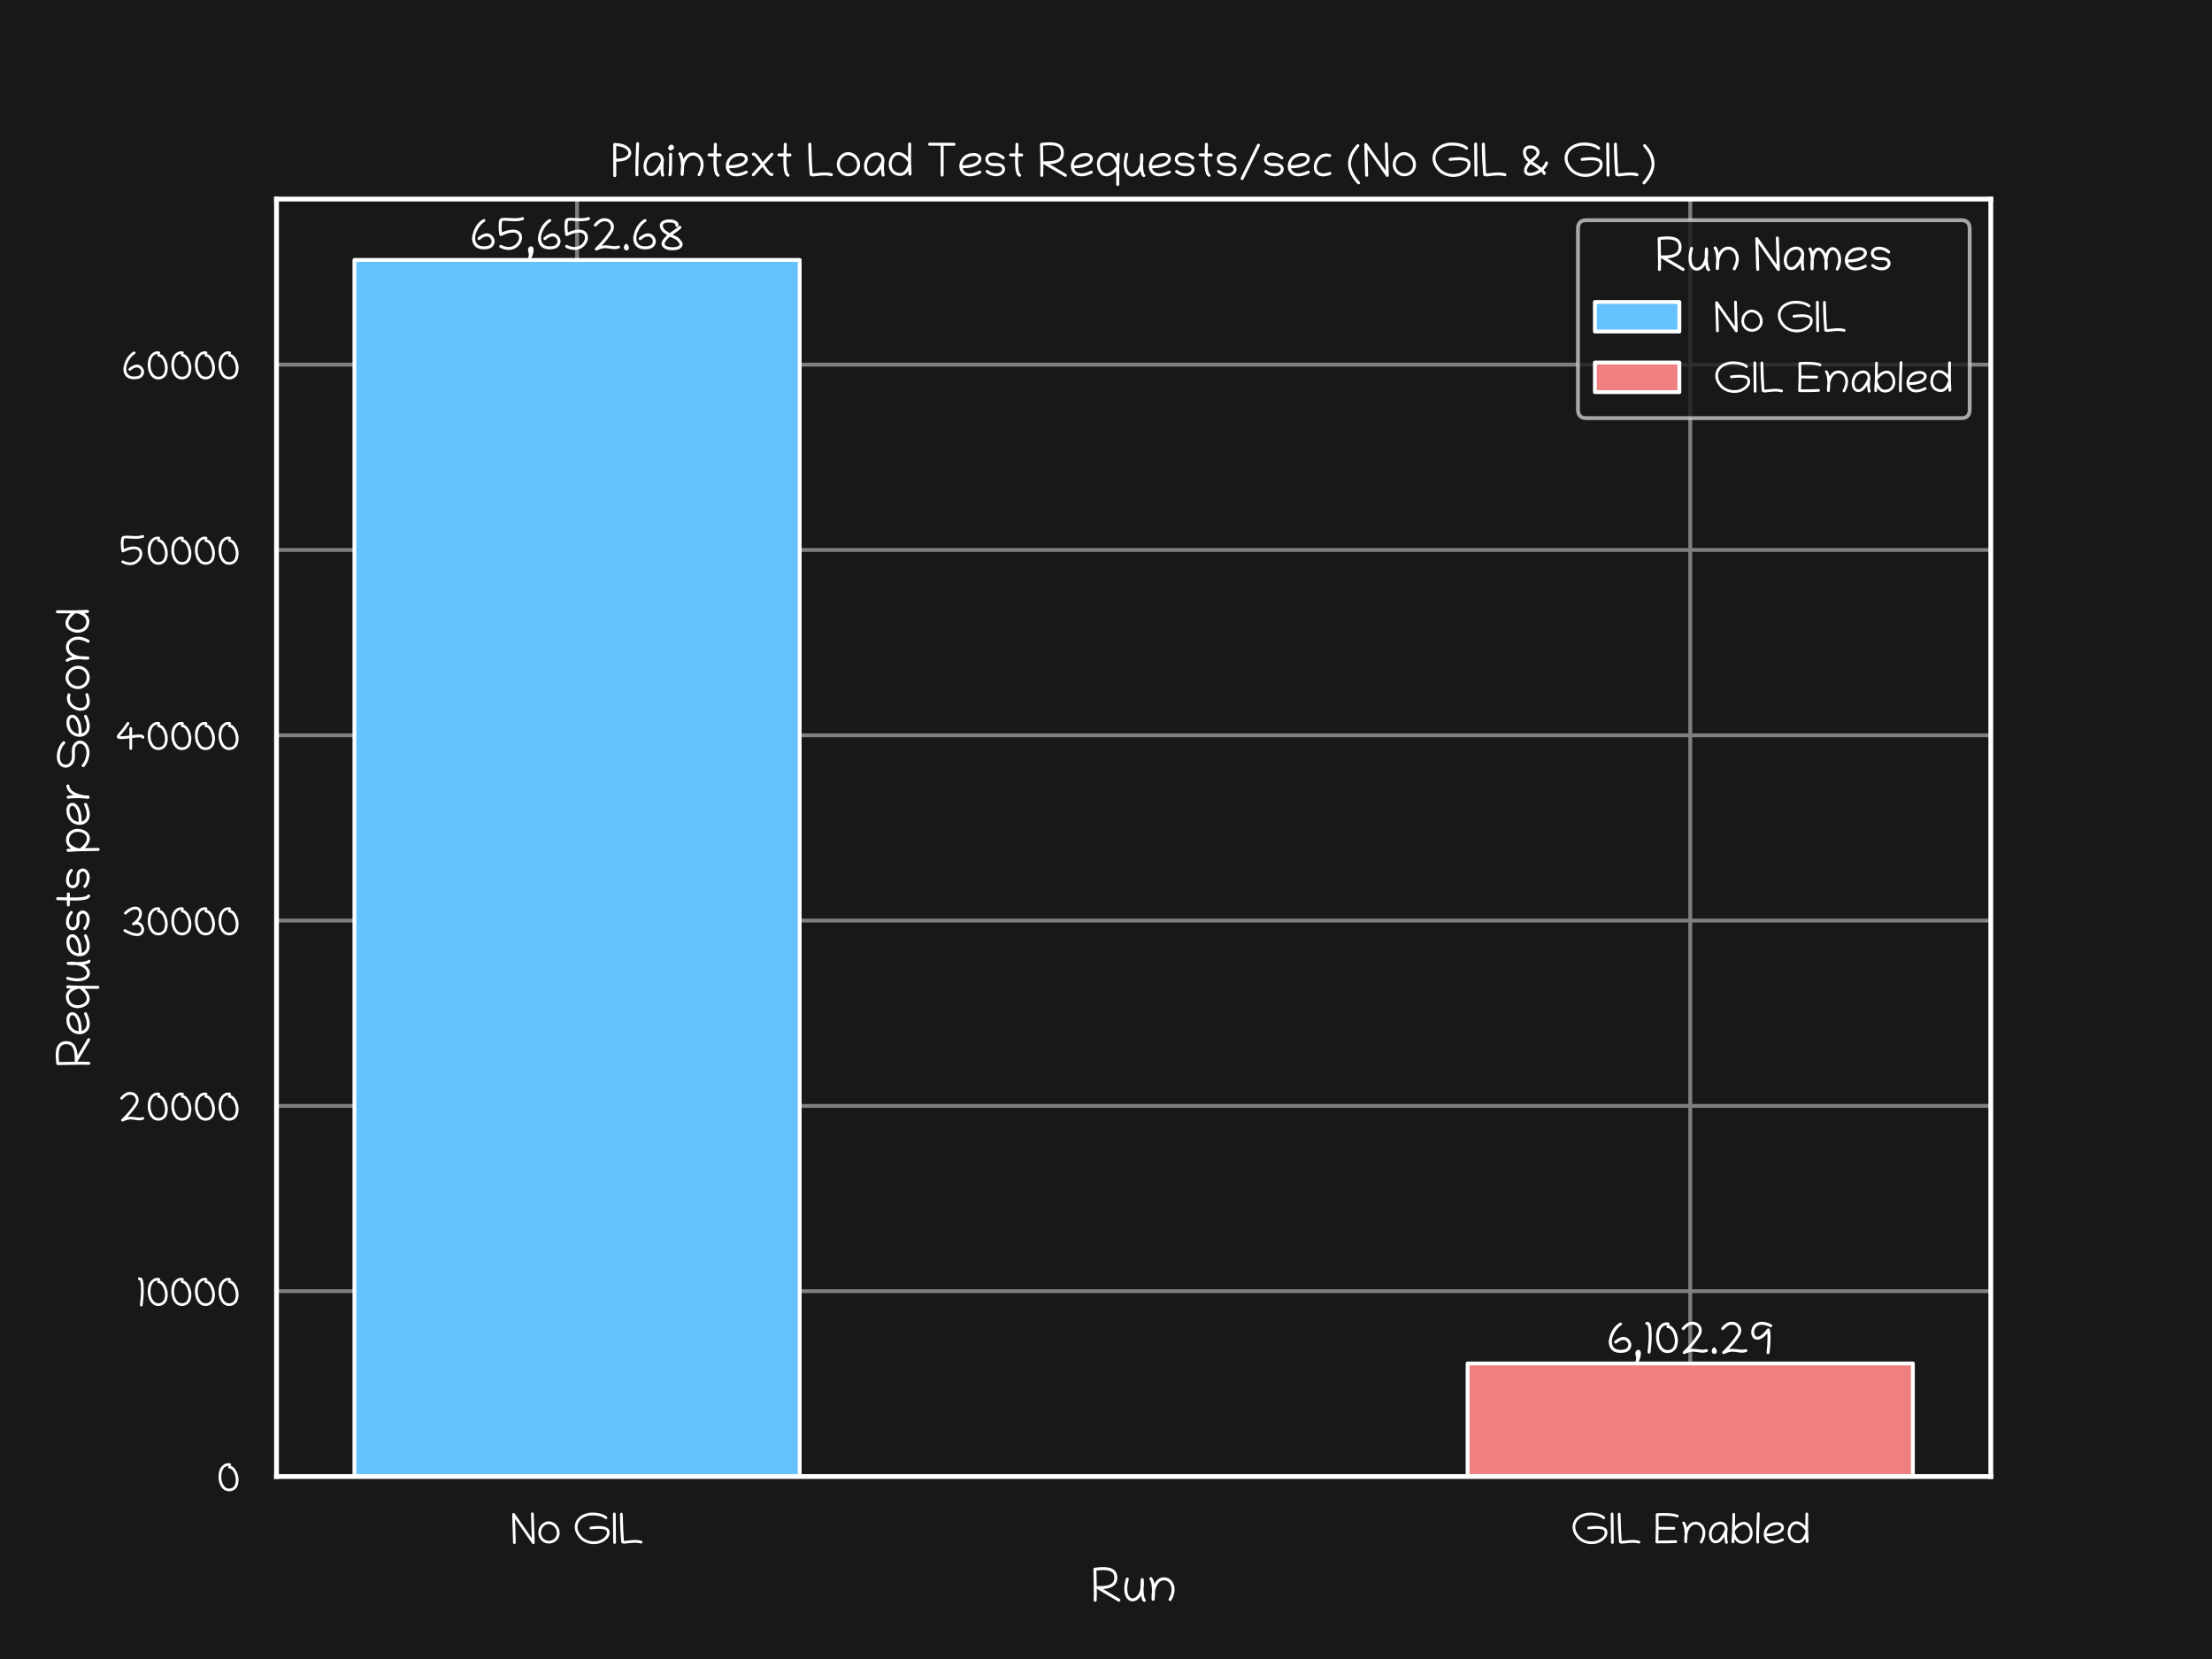 <?xml version="1.0" encoding="utf-8" standalone="no"?>
<!DOCTYPE svg PUBLIC "-//W3C//DTD SVG 1.1//EN"
  "http://www.w3.org/Graphics/SVG/1.1/DTD/svg11.dtd">
<svg xmlns:xlink="http://www.w3.org/1999/xlink" width="576pt" height="432pt" viewBox="0 0 576 432" xmlns="http://www.w3.org/2000/svg" version="1.1">
 <defs>
  <style type="text/css">*{stroke-linejoin: round; stroke-linecap: butt}</style>
 </defs>
 <g id="figure_1">
  <g id="patch_1">
   <path d="M 0 432 
L 576 432 
L 576 0 
L 0 0 
z
" style="fill: #181818"/>
  </g>
  <g id="axes_1">
   <g id="patch_2">
    <path d="M 72 384.48 
L 518.4 384.48 
L 518.4 51.84 
L 72 51.84 
z
" style="fill: #181818"/>
   </g>
   <g id="matplotlib.axis_1">
    <g id="xtick_1">
     <g id="line2d_1">
      <path d="M 150.265 384.48 
L 150.265 51.84 
" clip-path="url(#p4f4459b494)" style="fill: none; stroke: #808080; stroke-linecap: round"/>
     </g>
     <g id="text_1">
      <!-- No GIL -->
      <g style="fill: #ffffff" transform="translate(132.828 401.871) scale(0.11 -0.11)">
       <defs>
        <path id="Chilanka-Regular-4e" d="M 628 -103 
C 738 -103 841 -6 838 106 
L 738 3609 
L 3269 -34 
C 3309 -91 3372 -119 3431 -119 
C 3538 -119 3641 -41 3638 88 
L 3503 4375 
C 3500 4503 3400 4566 3300 4566 
C 3197 4566 3091 4497 3097 4363 
L 3209 759 
L 681 4400 
C 641 4456 581 4484 519 4484 
C 413 4484 309 4403 313 4278 
L 431 94 
C 431 -13 528 -103 628 -103 
z
" transform="scale(0.016)"/>
        <path id="Chilanka-Regular-6f" d="M 1916 3241 
C 1891 3250 1866 3253 1841 3250 
C 1472 3234 1144 3094 853 2828 
C 563 2563 391 2225 331 1809 
C 319 1722 313 1638 313 1556 
C 313 1238 403 944 578 672 
C 841 272 1266 -31 1881 -31 
C 2213 -31 2528 69 2775 228 
C 3159 475 3469 947 3469 1519 
C 3469 1903 3369 2216 3191 2472 
C 2859 2953 2434 3209 1916 3241 
z
M 3059 1541 
C 3059 1313 3000 1081 2878 891 
C 2697 603 2319 372 1891 372 
C 1744 372 1594 397 1441 459 
C 1075 606 716 1016 716 1550 
C 716 2250 1203 2806 1844 2844 
C 1859 2838 1878 2834 1894 2834 
C 2481 2797 3059 2266 3059 1541 
z
" transform="scale(0.016)"/>
        <path id="Chilanka-Regular-20" transform="scale(0.016)"/>
        <path id="Chilanka-Regular-47" d="M 5072 3922 
C 4647 4309 3838 4541 2981 4541 
C 2778 4541 2569 4528 2366 4500 
C 2363 4500 2356 4497 2353 4497 
C 1569 4338 1003 4006 653 3500 
C 416 3156 313 2788 313 2425 
C 313 1803 613 1200 1022 756 
C 1400 350 1878 81 2463 -47 
C 2675 -94 2891 -116 3109 -116 
C 3350 -116 3594 -91 3844 -38 
C 4188 50 4500 197 4781 406 
C 5241 750 5472 1134 5472 1569 
C 5472 1884 5384 2094 5184 2244 
C 4894 2463 4422 2556 3881 2556 
C 3503 2556 3000 2509 2791 2478 
L 2659 2459 
C 2544 2441 2494 2356 2494 2266 
C 2494 2163 2566 2053 2688 2053 
C 2700 2053 2709 2053 2722 2056 
L 2853 2075 
C 3053 2106 3550 2147 3903 2147 
C 4131 2147 4325 2131 4481 2094 
C 4847 2006 5066 1953 5066 1581 
C 5066 1456 5038 1338 4984 1225 
C 4800 838 4244 481 3753 356 
C 3531 309 3316 288 3113 288 
C 2338 288 1719 603 1319 1034 
C 975 1403 719 1906 719 2425 
C 719 2709 797 2997 984 3269 
C 1272 3684 1753 3959 2428 4097 
C 2613 4122 2800 4134 2988 4134 
C 3728 4134 4444 3947 4797 3622 
C 4934 3497 5134 3613 5134 3778 
C 5134 3828 5116 3881 5072 3922 
z
" transform="scale(0.016)"/>
        <path id="Chilanka-Regular-49" d="M 522 4550 
C 413 4550 313 4453 313 4344 
L 353 113 
C 353 -16 453 -81 553 -81 
C 656 -81 763 -13 759 119 
L 719 4347 
C 719 4453 622 4550 522 4550 
z
" transform="scale(0.016)"/>
        <path id="Chilanka-Regular-4c" d="M 522 4531 
C 416 4531 313 4434 313 4325 
C 313 2469 419 1091 491 231 
C 500 116 550 41 634 9 
C 753 -34 847 -50 956 -50 
C 1069 -50 1194 -34 1366 -13 
C 1713 31 2144 88 2528 88 
C 2853 88 3141 50 3388 -22 
C 3528 -63 3641 56 3641 166 
C 3641 253 3588 341 3500 369 
C 3219 453 2900 494 2541 494 
C 2359 494 2172 481 1972 463 
C 1622 428 1244 363 922 363 
C 909 363 897 363 888 363 
C 819 1225 766 2553 719 4334 
C 719 4441 622 4531 522 4531 
z
" transform="scale(0.016)"/>
       </defs>
       <use xlink:href="#Chilanka-Regular-4e"/>
       <use xlink:href="#Chilanka-Regular-6f" x="61.719"/>
       <use xlink:href="#Chilanka-Regular-20" x="120.752"/>
       <use xlink:href="#Chilanka-Regular-47" x="148.096"/>
       <use xlink:href="#Chilanka-Regular-49" x="238.477"/>
       <use xlink:href="#Chilanka-Regular-4c" x="255.176"/>
      </g>
     </g>
    </g>
    <g id="xtick_2">
     <g id="line2d_2">
      <path d="M 440.135 384.48 
L 440.135 51.84 
" clip-path="url(#p4f4459b494)" style="fill: none; stroke: #808080; stroke-linecap: round"/>
     </g>
     <g id="text_2">
      <!-- GIL Enabled -->
      <g style="fill: #ffffff" transform="translate(408.937 401.871) scale(0.11 -0.11)">
       <defs>
        <path id="Chilanka-Regular-45" d="M 1538 4072 
C 2469 4072 3113 3997 3459 3844 
C 3491 3828 3522 3822 3550 3822 
C 3666 3822 3738 3909 3741 4016 
C 3744 4106 3706 4175 3625 4213 
C 3281 4366 2716 4450 1919 4475 
C 1509 4488 1125 4484 769 4463 
L 544 4447 
C 444 4441 353 4350 353 4247 
C 353 3619 375 3041 375 2519 
C 375 1828 313 325 313 209 
C 313 94 413 -3 516 -3 
C 1991 -3 2934 13 3344 50 
C 3466 59 3522 153 3522 250 
C 3522 353 3453 469 3328 456 
C 2956 425 2094 406 728 403 
L 744 703 
C 759 1031 772 1472 778 2028 
L 3044 2013 
C 3175 2009 3241 2113 3241 2216 
C 3241 2316 3175 2419 3047 2419 
L 781 2434 
C 781 2913 775 3453 763 4053 
C 959 4066 1275 4072 1538 4072 
z
" transform="scale(0.016)"/>
        <path id="Chilanka-Regular-6e" d="M 522 3219 
C 419 3219 313 3141 313 3019 
C 313 2966 341 2913 388 2853 
C 441 2788 500 2638 566 2397 
C 631 2156 669 1797 678 1319 
C 638 1059 616 778 616 472 
C 616 381 619 291 622 197 
C 628 72 728 9 828 9 
C 922 9 1013 66 1025 181 
L 1038 303 
C 1069 606 1084 909 1084 1209 
C 1084 1238 1084 1263 1084 1291 
C 1200 1956 1538 2681 2156 2772 
C 2206 2778 2256 2781 2303 2781 
C 2834 2781 3194 2353 3294 1875 
C 3316 1763 3328 1650 3328 1534 
C 3328 1144 3200 728 2941 275 
C 2850 122 2991 -25 3122 -25 
C 3188 -25 3256 6 3294 72 
C 3588 584 3734 1072 3734 1531 
C 3734 1678 3719 1819 3691 1959 
C 3556 2609 3059 3191 2306 3191 
C 2238 3191 2169 3184 2097 3175 
C 1644 3109 1281 2819 1000 2309 
C 931 2688 822 2966 672 3147 
C 631 3197 575 3219 522 3219 
z
" transform="scale(0.016)"/>
        <path id="Chilanka-Regular-61" d="M 3078 2172 
C 3038 2603 2869 2900 2563 3063 
C 2391 3153 2206 3200 2009 3200 
C 1853 3200 1691 3172 1522 3116 
C 1081 2975 750 2691 534 2266 
C 388 1975 313 1672 313 1353 
C 313 859 459 475 713 238 
C 853 106 1053 6 1291 6 
C 1372 6 1456 19 1547 44 
C 1694 59 1834 122 1972 231 
C 2197 413 2409 663 2609 984 
C 2613 619 2647 313 2713 72 
C 2741 -31 2819 -75 2900 -75 
C 3003 -75 3113 0 3113 116 
C 3113 134 3109 153 3103 175 
C 3044 400 3013 691 3013 1053 
C 3013 1313 3028 1606 3059 1934 
C 3078 1997 3088 2050 3088 2100 
C 3088 2125 3084 2150 3078 2172 
z
M 2672 2144 
C 2669 2100 2663 2056 2659 2016 
C 2466 1438 2053 825 1741 578 
C 1634 494 1566 453 1531 450 
C 1441 441 1375 416 1294 416 
C 1175 416 1069 459 975 547 
C 825 688 719 988 719 1347 
C 719 1603 781 1856 913 2113 
C 1069 2419 1313 2622 1647 2728 
C 1784 2772 1909 2794 2022 2794 
C 2406 2794 2634 2544 2672 2144 
z
" transform="scale(0.016)"/>
        <path id="Chilanka-Regular-62" d="M 309 291 
C 309 138 372 3 531 3 
C 641 3 719 103 731 216 
C 744 322 753 469 763 650 
C 1047 178 1425 -56 1884 -56 
C 2456 -56 2881 169 3156 575 
C 3347 856 3434 1191 3434 1525 
C 3434 1975 3278 2425 3019 2750 
C 2794 3031 2503 3172 2147 3172 
C 2116 3172 2088 3172 2056 3169 
C 1656 3144 1244 2919 822 2494 
C 828 2753 831 3100 838 3534 
L 847 4297 
C 847 4406 756 4503 647 4503 
C 534 4503 441 4416 441 4303 
L 431 3538 
C 419 2625 409 1984 397 1613 
C 381 1569 375 1481 375 1350 
C 375 1341 375 1334 375 1325 
C 375 1006 309 584 309 291 
z
M 1881 350 
C 1441 350 1103 697 869 1391 
C 841 1478 819 1541 803 1581 
C 806 1672 806 1769 809 1866 
C 1272 2438 1700 2738 2094 2766 
C 2109 2766 2122 2766 2138 2766 
C 2684 2766 3025 2150 3025 1544 
C 3025 834 2588 350 1881 350 
z
" transform="scale(0.016)"/>
        <path id="Chilanka-Regular-6c" d="M 631 4591 
C 525 4591 425 4506 422 4397 
C 350 2691 313 1488 313 788 
C 313 459 322 241 338 134 
C 356 19 444 -34 531 -34 
C 634 -34 741 38 741 159 
C 741 169 741 181 738 194 
C 722 288 716 481 716 775 
C 716 1450 753 2650 825 4378 
C 831 4491 734 4591 631 4591 
z
" transform="scale(0.016)"/>
        <path id="Chilanka-Regular-65" d="M 756 1059 
C 772 1056 791 1053 806 1053 
C 1675 1053 2338 1209 2791 1516 
C 3116 1738 3300 1988 3300 2328 
C 3300 2428 3281 2522 3241 2613 
C 3094 2938 2725 3122 2269 3122 
C 1672 3122 1191 2941 822 2572 
C 538 2288 372 1944 325 1550 
C 316 1472 313 1400 313 1328 
C 313 1006 403 756 566 528 
C 853 122 1272 -41 1744 -41 
C 2200 -41 2703 113 3181 347 
C 3244 378 3294 447 3294 538 
C 3294 650 3197 734 3091 734 
C 3059 734 3031 728 3000 713 
C 2534 481 2122 366 1766 366 
C 1238 366 875 625 756 1059 
z
M 722 1441 
C 781 2225 1441 2716 2272 2716 
C 2478 2716 2638 2672 2756 2581 
C 2841 2516 2897 2459 2897 2341 
C 2897 2144 2781 2000 2566 1853 
C 2178 1591 1594 1459 806 1459 
C 778 1459 750 1453 722 1441 
z
" transform="scale(0.016)"/>
        <path id="Chilanka-Regular-64" d="M 3372 1331 
C 3372 1375 3372 1419 3372 1459 
C 3372 1556 3366 1619 3353 1656 
C 3350 1797 3350 1978 3350 2200 
C 3350 2556 3353 3019 3356 3581 
L 3363 4347 
C 3366 4478 3263 4547 3159 4547 
C 3059 4547 2956 4481 2956 4350 
L 2950 3588 
C 2947 3153 2947 2806 2947 2547 
C 2531 2981 2122 3213 1725 3244 
C 1688 3247 1647 3247 1609 3247 
C 1266 3247 978 3119 756 2847 
C 484 2522 316 2056 316 1588 
C 316 663 953 16 1863 16 
C 2313 16 2681 247 2972 703 
C 2978 522 2988 375 2997 269 
C 3006 156 3084 53 3194 53 
C 3359 53 3416 188 3416 353 
C 3416 628 3372 1022 3372 1331 
z
M 1866 422 
C 1163 422 725 903 725 1606 
C 725 2219 1072 2844 1625 2844 
C 1644 2844 1663 2841 1681 2841 
C 2075 2806 2494 2500 2947 1919 
L 2947 1634 
C 2931 1594 2909 1531 2878 1444 
C 2631 763 2297 422 1866 422 
z
" transform="scale(0.016)"/>
       </defs>
       <use xlink:href="#Chilanka-Regular-47"/>
       <use xlink:href="#Chilanka-Regular-49" x="90.381"/>
       <use xlink:href="#Chilanka-Regular-4c" x="107.08"/>
       <use xlink:href="#Chilanka-Regular-20" x="168.945"/>
       <use xlink:href="#Chilanka-Regular-45" x="196.289"/>
       <use xlink:href="#Chilanka-Regular-6e" x="259.619"/>
       <use xlink:href="#Chilanka-Regular-61" x="322.852"/>
       <use xlink:href="#Chilanka-Regular-62" x="376.318"/>
       <use xlink:href="#Chilanka-Regular-6c" x="434.863"/>
       <use xlink:href="#Chilanka-Regular-65" x="452.588"/>
       <use xlink:href="#Chilanka-Regular-64" x="509.033"/>
      </g>
     </g>
    </g>
    <g id="text_3">
     <!-- Run -->
     <g style="fill: #ffffff" transform="translate(284.123 416.858) scale(0.12 -0.12)">
      <defs>
       <path id="Chilanka-Regular-52" d="M 547 -119 
C 650 -119 750 -34 756 72 
C 766 278 772 588 772 1000 
C 772 1191 772 1403 769 1638 
C 778 1631 784 1625 791 1622 
L 3669 -84 
C 3822 -175 3969 -34 3969 94 
C 3969 159 3941 228 3875 266 
L 1622 1603 
C 1778 1613 1913 1628 2031 1647 
C 3047 1816 3556 2303 3556 3109 
C 3556 3766 3275 4200 2728 4413 
C 2450 4522 2081 4575 1622 4575 
C 1291 4575 913 4547 488 4491 
C 397 4478 309 4388 313 4284 
L 334 3322 
C 356 2363 366 1597 366 1028 
C 366 609 359 297 350 94 
C 344 -19 441 -119 547 -119 
z
M 766 1956 
C 759 2356 753 2813 741 3328 
L 722 4113 
C 1053 4153 1353 4175 1616 4175 
C 2334 4175 2797 4019 3006 3706 
C 3100 3563 3150 3363 3150 3113 
C 3150 2753 3006 2478 2725 2297 
C 2419 2097 1884 1997 1128 1997 
C 1053 1997 975 1997 897 2000 
C 847 2000 806 1988 766 1956 
z
" transform="scale(0.016)"/>
       <path id="Chilanka-Regular-75" d="M 2547 2919 
L 2525 2559 
C 2516 2356 2513 2163 2513 1981 
C 2513 1891 2516 1800 2516 1716 
C 2400 1106 2163 691 1806 463 
C 1672 375 1547 338 1431 338 
C 1150 338 941 572 831 872 
C 753 1088 716 1334 716 1616 
C 716 1988 784 2416 919 2903 
C 959 3041 838 3156 728 3156 
C 641 3156 550 3100 525 3009 
C 384 2478 313 2013 313 1603 
C 313 834 588 188 1109 -6 
C 1222 -47 1331 -66 1438 -66 
C 1947 -66 2372 356 2581 716 
C 2650 250 2763 -22 2919 -103 
C 3088 -191 3244 -103 3244 56 
C 3244 128 3209 200 3141 238 
C 3134 244 3128 256 3116 278 
C 3000 494 2934 959 2922 1681 
C 2959 1897 2978 2125 2978 2366 
C 2978 2541 2969 2722 2950 2909 
C 2941 3006 2850 3094 2750 3094 
C 2656 3094 2572 3022 2547 2919 
z
" transform="scale(0.016)"/>
      </defs>
      <use xlink:href="#Chilanka-Regular-52"/>
      <use xlink:href="#Chilanka-Regular-75" x="66.992"/>
      <use xlink:href="#Chilanka-Regular-6e" x="121.387"/>
     </g>
    </g>
   </g>
   <g id="matplotlib.axis_2">
    <g id="ytick_1">
     <g id="line2d_3">
      <path d="M 72 384.48 
L 518.4 384.48 
" clip-path="url(#p4f4459b494)" style="fill: none; stroke: #808080; stroke-linecap: round"/>
     </g>
     <g id="text_4">
      <!-- 0 -->
      <g style="fill: #ffffff" transform="translate(56.355 388.425) scale(0.11 -0.11)">
       <defs>
        <path id="Chilanka-Regular-30" d="M 2050 3828 
C 2125 3875 2163 3928 2163 3988 
C 2163 4178 1969 4219 1778 4219 
C 1350 4219 981 4013 669 3597 
C 441 3300 313 2800 313 2203 
C 313 1775 394 1378 556 1016 
C 850 375 1297 56 1894 56 
C 2322 56 2675 231 2959 572 
C 3131 778 3275 1253 3275 1766 
C 3275 2159 3175 2566 2975 2981 
C 2738 3475 2428 3759 2050 3828 
z
M 1731 3631 
C 1731 3506 1803 3444 1944 3434 
C 2009 3431 2084 3403 2163 3356 
C 2434 3191 2638 2856 2772 2359 
C 2834 2125 2866 1906 2866 1697 
C 2866 1463 2825 1244 2747 1041 
C 2597 656 2309 459 1881 459 
C 1466 459 1147 706 925 1194 
C 788 1497 719 1828 719 2194 
C 719 2988 1028 3816 1759 3816 
C 1781 3816 1806 3816 1828 3813 
C 1766 3772 1731 3713 1731 3631 
z
" transform="scale(0.016)"/>
       </defs>
       <use xlink:href="#Chilanka-Regular-30"/>
      </g>
     </g>
    </g>
    <g id="ytick_2">
     <g id="line2d_4">
      <path d="M 72 336.226 
L 518.4 336.226 
" clip-path="url(#p4f4459b494)" style="fill: none; stroke: #808080; stroke-linecap: round"/>
     </g>
     <g id="text_5">
      <!-- 10000 -->
      <g style="fill: #ffffff" transform="translate(35.364 340.171) scale(0.11 -0.11)">
       <defs>
        <path id="Chilanka-Regular-31" d="M 313 4081 
C 313 3975 400 3875 513 3875 
C 531 3875 550 3878 569 3884 
C 578 3888 606 3834 650 3725 
C 756 3456 769 2772 769 2366 
C 769 1991 750 1609 713 1225 
L 613 200 
C 613 191 613 184 613 178 
C 613 53 713 -13 816 -13 
C 913 -13 1006 44 1019 163 
L 1119 1184 
C 1156 1578 1175 1966 1175 2347 
C 1175 2641 1166 2931 1144 3219 
C 1113 3644 1078 3981 856 4184 
C 788 4247 669 4294 563 4294 
C 441 4294 313 4222 313 4081 
z
" transform="scale(0.016)"/>
       </defs>
       <use xlink:href="#Chilanka-Regular-31"/>
       <use xlink:href="#Chilanka-Regular-30" x="23.242"/>
       <use xlink:href="#Chilanka-Regular-30" x="79.102"/>
       <use xlink:href="#Chilanka-Regular-30" x="134.961"/>
       <use xlink:href="#Chilanka-Regular-30" x="190.82"/>
      </g>
     </g>
    </g>
    <g id="ytick_3">
     <g id="line2d_5">
      <path d="M 72 287.972 
L 518.4 287.972 
" clip-path="url(#p4f4459b494)" style="fill: none; stroke: #808080; stroke-linecap: round"/>
     </g>
     <g id="text_6">
      <!-- 20000 -->
      <g style="fill: #ffffff" transform="translate(30.774 291.918) scale(0.11 -0.11)">
       <defs>
        <path id="Chilanka-Regular-32" d="M 519 3166 
C 572 3166 622 3191 669 3247 
C 1013 3650 1334 3863 1638 3888 
C 1681 3891 1722 3894 1763 3894 
C 2006 3894 2200 3828 2341 3700 
C 2519 3538 2619 3322 2619 3094 
C 2619 2947 2578 2797 2494 2653 
C 1997 1872 1375 1119 634 394 
L 503 266 
C 456 222 434 175 434 128 
C 434 56 503 -78 616 -78 
C 675 -78 750 -56 844 -9 
C 1206 159 1544 247 1859 247 
C 1944 247 2025 241 2106 228 
C 2488 169 2781 128 2991 106 
C 3034 103 3078 100 3125 100 
C 3300 100 3491 134 3697 200 
C 3800 234 3853 294 3853 378 
C 3853 506 3772 591 3653 591 
C 3606 591 3553 578 3494 559 
C 3406 531 3291 516 3147 516 
C 2809 516 2247 625 1888 625 
C 1703 625 1531 609 1372 578 
C 2006 1269 2494 1888 2831 2434 
C 2956 2641 3022 2866 3022 3109 
C 3022 3488 2888 3753 2606 4006 
C 2388 4203 2109 4300 1766 4300 
C 1716 4300 1663 4297 1606 4294 
C 1188 4259 775 4000 359 3509 
C 319 3463 300 3416 300 3372 
C 300 3281 422 3166 519 3166 
z
" transform="scale(0.016)"/>
       </defs>
       <use xlink:href="#Chilanka-Regular-32"/>
       <use xlink:href="#Chilanka-Regular-30" x="64.99"/>
       <use xlink:href="#Chilanka-Regular-30" x="120.85"/>
       <use xlink:href="#Chilanka-Regular-30" x="176.709"/>
       <use xlink:href="#Chilanka-Regular-30" x="232.568"/>
      </g>
     </g>
    </g>
    <g id="ytick_4">
     <g id="line2d_6">
      <path d="M 72 239.718 
L 518.4 239.718 
" clip-path="url(#p4f4459b494)" style="fill: none; stroke: #808080; stroke-linecap: round"/>
     </g>
     <g id="text_7">
      <!-- 30000 -->
      <g style="fill: #ffffff" transform="translate(31.578 243.664) scale(0.11 -0.11)">
       <defs>
        <path id="Chilanka-Regular-33" d="M 2303 353 
C 1872 353 1309 553 619 953 
C 466 1044 316 909 316 775 
C 316 706 347 641 413 603 
C 1169 166 1797 -50 2303 -50 
C 2781 -50 3100 122 3272 456 
C 3347 597 3381 747 3381 903 
C 3381 1019 3363 1138 3322 1263 
C 3194 1650 2909 1969 2484 2050 
C 2794 2375 2975 2719 3034 3078 
C 3047 3159 3053 3238 3053 3313 
C 3053 3572 2975 3797 2819 3984 
C 2638 4200 2394 4309 2088 4309 
C 2047 4309 2006 4306 1966 4303 
C 1494 4263 994 3991 466 3481 
C 425 3441 406 3391 406 3338 
C 406 3234 484 3131 603 3131 
C 659 3131 706 3150 747 3188 
C 1206 3628 1625 3863 2000 3897 
C 2025 3900 2047 3900 2072 3900 
C 2428 3900 2647 3663 2647 3306 
C 2647 3256 2644 3203 2634 3150 
C 2581 2828 2400 2522 2084 2225 
C 1969 2116 1834 2009 1684 1913 
C 1622 1872 1597 1809 1597 1750 
C 1597 1644 1681 1538 1794 1538 
C 1822 1538 1853 1544 1884 1559 
C 2028 1628 2159 1659 2284 1659 
C 2400 1659 2509 1631 2609 1569 
C 2791 1459 2972 1200 2972 919 
C 2972 538 2719 353 2303 353 
z
" transform="scale(0.016)"/>
       </defs>
       <use xlink:href="#Chilanka-Regular-33"/>
       <use xlink:href="#Chilanka-Regular-30" x="57.666"/>
       <use xlink:href="#Chilanka-Regular-30" x="113.525"/>
       <use xlink:href="#Chilanka-Regular-30" x="169.385"/>
       <use xlink:href="#Chilanka-Regular-30" x="225.244"/>
      </g>
     </g>
    </g>
    <g id="ytick_5">
     <g id="line2d_7">
      <path d="M 72 191.464 
L 518.4 191.464 
" clip-path="url(#p4f4459b494)" style="fill: none; stroke: #808080; stroke-linecap: round"/>
     </g>
     <g id="text_8">
      <!-- 40000 -->
      <g style="fill: #ffffff" transform="translate(29.887 195.41) scale(0.11 -0.11)">
       <defs>
        <path id="Chilanka-Regular-34" d="M 4363 1944 
C 4363 2109 4238 2234 4006 2325 
C 3953 2344 3859 2356 3722 2356 
C 3475 2356 3091 2322 2569 2259 
L 2569 3247 
C 2569 3356 2478 3450 2369 3450 
C 2259 3450 2163 3356 2163 3247 
L 2163 2206 
C 2134 2203 1934 2178 1566 2128 
C 1356 2100 1178 2088 1034 2088 
C 922 2088 825 2094 750 2109 
C 759 2125 869 2253 1081 2503 
C 1600 3113 1625 3147 2125 3891 
C 2150 3928 2163 3966 2163 4003 
C 2163 4075 2116 4144 2019 4206 
C 1994 4222 1969 4231 1944 4231 
C 1891 4231 1838 4194 1788 4116 
C 1156 3188 1291 3366 475 2416 
C 375 2297 303 2163 303 2009 
C 303 1766 594 1716 897 1681 
C 931 1678 972 1675 1022 1675 
C 1163 1675 1363 1694 1622 1725 
C 1969 1769 2147 1794 2163 1797 
L 2163 278 
C 2163 169 2259 75 2369 75 
C 2478 75 2569 169 2569 278 
L 2569 1850 
C 3047 1909 3403 1938 3644 1938 
C 3800 1938 3906 1925 3963 1900 
C 3988 1791 4053 1738 4163 1738 
C 4272 1738 4363 1834 4363 1944 
z
" transform="scale(0.016)"/>
       </defs>
       <use xlink:href="#Chilanka-Regular-34"/>
       <use xlink:href="#Chilanka-Regular-30" x="73.047"/>
       <use xlink:href="#Chilanka-Regular-30" x="128.906"/>
       <use xlink:href="#Chilanka-Regular-30" x="184.766"/>
       <use xlink:href="#Chilanka-Regular-30" x="240.625"/>
      </g>
     </g>
    </g>
    <g id="ytick_6">
     <g id="line2d_8">
      <path d="M 72 143.21 
L 518.4 143.21 
" clip-path="url(#p4f4459b494)" style="fill: none; stroke: #808080; stroke-linecap: round"/>
     </g>
     <g id="text_9">
      <!-- 50000 -->
      <g style="fill: #ffffff" transform="translate(30.908 147.156) scale(0.11 -0.11)">
       <defs>
        <path id="Chilanka-Regular-35" d="M 1163 4356 
C 881 4356 691 4328 594 4269 
C 509 4216 447 4150 413 4075 
C 356 3953 309 3556 309 3288 
C 309 2856 363 2300 413 2047 
C 428 1969 506 1884 609 1884 
C 638 1884 669 1891 700 1906 
C 1325 2206 1841 2356 2247 2356 
C 2747 2356 3084 2119 3084 1678 
C 3084 1541 3050 1388 2978 1228 
C 2784 784 2284 400 1669 400 
C 1363 400 1034 491 684 669 
C 528 747 394 616 394 491 
C 394 416 431 341 500 306 
C 834 134 1228 0 1678 0 
C 2484 0 3097 497 3356 1078 
C 3447 1281 3491 1478 3491 1669 
C 3491 2384 3000 2759 2253 2759 
C 1838 2759 1344 2638 769 2384 
C 731 2684 713 2944 713 3169 
C 713 3409 769 3856 797 3916 
C 869 3947 984 3963 1147 3963 
C 1225 3963 1309 3959 1406 3953 
C 1834 3922 2100 3894 2484 3894 
C 2925 3894 3313 3947 3634 4059 
C 3728 4091 3769 4166 3769 4241 
C 3769 4347 3694 4456 3578 4456 
C 3553 4456 3528 4450 3500 4441 
C 3238 4353 2881 4300 2491 4300 
C 2172 4300 1547 4356 1163 4356 
z
" transform="scale(0.016)"/>
       </defs>
       <use xlink:href="#Chilanka-Regular-35"/>
       <use xlink:href="#Chilanka-Regular-30" x="63.77"/>
       <use xlink:href="#Chilanka-Regular-30" x="119.629"/>
       <use xlink:href="#Chilanka-Regular-30" x="175.488"/>
       <use xlink:href="#Chilanka-Regular-30" x="231.348"/>
      </g>
     </g>
    </g>
    <g id="ytick_7">
     <g id="line2d_9">
      <path d="M 72 94.956 
L 518.4 94.956 
" clip-path="url(#p4f4459b494)" style="fill: none; stroke: #808080; stroke-linecap: round"/>
     </g>
     <g id="text_10">
      <!-- 60000 -->
      <g style="fill: #ffffff" transform="translate(31.6 98.902) scale(0.11 -0.11)">
       <defs>
        <path id="Chilanka-Regular-36" d="M 1928 4188 
C 1781 4188 1550 4031 1238 3719 
C 794 3275 497 2675 338 1916 
C 313 1794 300 1672 300 1553 
C 300 1350 338 1153 413 963 
C 644 375 1141 81 1900 81 
C 2481 81 2894 222 3116 506 
C 3288 725 3363 950 3363 1169 
C 3363 1675 2894 2253 2303 2253 
C 2200 2253 2091 2234 1978 2200 
C 1656 2100 1369 1931 1109 1684 
C 1059 1638 1034 1588 1034 1538 
C 1034 1450 1131 1338 1231 1338 
C 1303 1338 1384 1381 1475 1469 
C 1641 1625 1969 1831 2288 1831 
C 2659 1831 2953 1491 2953 1175 
C 2953 1041 2903 897 2794 759 
C 2653 581 2344 488 1894 488 
C 1113 488 722 872 722 1644 
C 722 1938 797 2216 953 2553 
C 1225 3138 1569 3559 1984 3816 
C 2069 3866 2109 3925 2109 3991 
C 2109 4091 2028 4188 1928 4188 
z
" transform="scale(0.016)"/>
       </defs>
       <use xlink:href="#Chilanka-Regular-36"/>
       <use xlink:href="#Chilanka-Regular-30" x="57.471"/>
       <use xlink:href="#Chilanka-Regular-30" x="113.33"/>
       <use xlink:href="#Chilanka-Regular-30" x="169.189"/>
       <use xlink:href="#Chilanka-Regular-30" x="225.049"/>
      </g>
     </g>
    </g>
    <g id="text_11">
     <!-- Requests per Second -->
     <g style="fill: #ffffff" transform="translate(23.292 277.946) rotate(-90) scale(0.12 -0.12)">
      <defs>
       <path id="Chilanka-Regular-71" d="M 3375 1869 
C 3375 2181 3422 2581 3422 2859 
C 3422 3019 3363 3153 3200 3153 
C 3091 3153 3013 3050 3003 2938 
C 2994 2831 2984 2688 2975 2506 
C 2688 2966 2313 3197 1863 3197 
C 953 3197 319 2544 319 1619 
C 319 1159 481 697 750 372 
C 975 100 1259 -34 1606 -34 
C 1644 -34 1681 -34 1719 -31 
C 2119 0 2525 228 2941 659 
L 2941 -1144 
C 2941 -1275 3044 -1341 3144 -1341 
C 3247 -1341 3347 -1275 3347 -1144 
L 3347 -378 
C 3347 534 3347 1175 3353 1547 
C 3366 1584 3375 1656 3375 1759 
C 3375 1797 3375 1831 3375 1869 
z
M 1866 2791 
C 2300 2791 2634 2447 2878 1763 
C 2909 1675 2931 1613 2947 1572 
C 2947 1481 2944 1384 2944 1288 
C 2491 709 2066 403 1672 372 
C 1653 372 1634 369 1619 369 
C 1069 369 722 991 722 1600 
C 722 2306 1163 2791 1866 2791 
z
" transform="scale(0.016)"/>
       <path id="Chilanka-Regular-73" d="M 313 2288 
C 313 2213 322 2134 347 2053 
C 441 1728 719 1481 1047 1394 
C 1166 1363 1350 1347 1597 1347 
C 1706 1347 1847 1356 1972 1356 
C 2259 1356 2450 1263 2541 1081 
C 2569 1022 2584 966 2584 909 
C 2584 813 2541 719 2459 628 
C 2306 463 2084 378 1797 378 
C 1334 378 984 525 694 781 
C 656 813 609 828 559 828 
C 450 828 356 741 356 628 
C 356 572 381 513 425 475 
C 750 191 1159 22 1656 -25 
C 1703 -28 1747 -31 1791 -31 
C 2006 -31 2209 13 2406 103 
C 2716 244 2903 466 2972 769 
C 2984 819 2988 869 2988 919 
C 2988 1031 2959 1144 2903 1259 
C 2728 1609 2406 1763 1869 1763 
C 1759 1763 1641 1750 1541 1750 
C 1238 1750 1019 1809 891 1928 
C 775 2034 716 2150 716 2275 
C 716 2322 725 2369 741 2419 
C 819 2653 1072 2769 1500 2769 
C 1919 2769 2356 2541 2594 2313 
C 2634 2275 2681 2259 2738 2259 
C 2856 2263 2934 2363 2934 2466 
C 2934 2516 2916 2566 2872 2606 
C 2478 2981 1984 3175 1381 3175 
C 831 3175 313 2872 313 2288 
z
" transform="scale(0.016)"/>
       <path id="Chilanka-Regular-74" d="M 1947 100 
C 1947 181 1897 250 1834 284 
C 1781 313 1731 397 1684 534 
C 1581 841 1531 1369 1531 2125 
C 1531 2291 1531 2469 1538 2656 
C 1700 2656 1859 2653 2022 2653 
L 2025 2653 
C 2153 2653 2219 2753 2219 2853 
C 2219 2956 2153 3056 2022 3059 
L 1550 3063 
C 1559 3256 1578 3819 1578 4159 
C 1578 4222 1575 4275 1575 4319 
C 1572 4447 1472 4509 1372 4509 
C 1272 4509 1169 4444 1169 4316 
C 1169 4269 1172 4216 1172 4150 
C 1172 3816 1153 3250 1144 3066 
L 516 3069 
C 409 3069 313 2972 313 2872 
C 313 2763 406 2663 516 2663 
C 722 2663 925 2659 1131 2659 
C 1125 2453 1122 2256 1122 2072 
C 1122 1703 1134 1378 1159 1100 
C 1216 459 1378 66 1647 -78 
C 1678 -94 1709 -103 1741 -103 
C 1850 -103 1947 -13 1947 100 
z
" transform="scale(0.016)"/>
       <path id="Chilanka-Regular-70" d="M 309 2828 
C 309 2534 375 2113 375 1794 
C 375 1784 375 1778 375 1769 
C 375 1638 381 1550 397 1506 
C 409 1134 419 494 431 -419 
L 441 -1184 
C 441 -1297 534 -1384 647 -1384 
C 756 -1384 847 -1288 847 -1178 
L 838 -416 
C 831 19 828 366 822 625 
C 1244 200 1656 -25 2056 -50 
C 2088 -53 2116 -53 2147 -53 
C 2503 -53 2794 88 3019 369 
C 3278 694 3434 1144 3434 1594 
C 3434 1928 3347 2263 3156 2544 
C 2881 2950 2456 3175 1884 3175 
C 1425 3175 1047 2941 763 2469 
C 753 2650 744 2794 731 2900 
C 719 3013 641 3116 531 3116 
C 372 3116 309 2981 309 2828 
z
M 1881 2769 
C 2588 2769 3025 2284 3025 1575 
C 3025 969 2684 353 2138 353 
C 2122 353 2109 353 2094 353 
C 1700 381 1272 681 809 1253 
C 806 1350 806 1447 803 1538 
C 819 1578 841 1641 869 1728 
C 1103 2422 1441 2769 1881 2769 
z
" transform="scale(0.016)"/>
       <path id="Chilanka-Regular-72" d="M 525 -25 
C 613 -25 775 66 775 159 
C 775 184 763 216 763 269 
C 763 366 775 456 788 644 
C 819 875 866 1097 925 1306 
C 1175 2188 1566 2663 2094 2728 
C 2213 2741 2266 2828 2266 2919 
C 2266 3025 2194 3131 2069 3131 
C 2059 3131 2053 3131 2044 3131 
C 1522 3066 1113 2734 809 2138 
C 800 2500 772 2766 728 2934 
C 706 3013 631 3088 534 3088 
C 409 3088 338 3000 338 2881 
C 338 2847 341 2806 353 2763 
C 378 2663 397 2384 409 1922 
C 413 1763 416 1619 416 1488 
C 416 1122 369 684 356 456 
C 350 381 313 294 313 216 
C 313 122 409 -25 525 -25 
z
" transform="scale(0.016)"/>
       <path id="Chilanka-Regular-53" d="M 2475 1984 
C 2784 1984 3013 1947 3153 1872 
C 3359 1766 3572 1556 3572 1281 
C 3572 1241 3566 1197 3556 1153 
C 3494 884 3325 688 3047 559 
C 2819 453 2588 403 2344 403 
C 2291 403 2238 403 2184 409 
C 1591 466 1100 666 713 1003 
C 672 1038 628 1053 588 1053 
C 478 1053 378 950 378 841 
C 378 791 397 741 447 697 
C 900 300 1463 72 2144 6 
C 2213 0 2284 -3 2353 -3 
C 2647 -3 2928 56 3191 178 
C 3606 369 3863 669 3956 1078 
C 3972 1150 3981 1219 3981 1284 
C 3981 1719 3663 2069 3350 2228 
C 3144 2338 2847 2391 2466 2391 
C 2288 2391 2084 2372 1928 2372 
C 1488 2372 1213 2459 991 2656 
C 847 2784 719 2981 719 3225 
C 719 3297 731 3372 756 3450 
C 881 3828 1278 4013 1788 4013 
C 2538 4013 3156 3719 3556 3334 
C 3597 3297 3647 3278 3703 3278 
C 3822 3281 3900 3381 3900 3484 
C 3900 3538 3881 3588 3838 3628 
C 3363 4081 2656 4419 1766 4419 
C 1084 4419 547 4103 372 3578 
C 331 3456 313 3338 313 3225 
C 313 2859 503 2553 713 2363 
C 1025 2078 1378 1966 1928 1966 
C 2091 1966 2291 1984 2475 1984 
z
" transform="scale(0.016)"/>
       <path id="Chilanka-Regular-63" d="M 719 1213 
C 719 1375 753 1550 819 1728 
C 997 2206 1428 2644 2025 2644 
C 2147 2644 2278 2625 2416 2584 
C 2438 2578 2459 2575 2478 2575 
C 2594 2575 2669 2684 2669 2788 
C 2669 2866 2628 2944 2531 2972 
C 2347 3028 2172 3056 2000 3056 
C 1219 3056 669 2475 438 1866 
C 356 1647 313 1431 313 1222 
C 313 1066 338 913 381 763 
C 522 291 941 -44 1578 -44 
C 1863 -44 2194 25 2566 159 
C 2638 184 2703 259 2703 356 
C 2703 466 2606 553 2500 553 
C 2475 553 2453 550 2428 541 
C 2103 422 1822 366 1581 366 
C 1028 366 719 700 719 1213 
z
" transform="scale(0.016)"/>
      </defs>
      <use xlink:href="#Chilanka-Regular-52"/>
      <use xlink:href="#Chilanka-Regular-65" x="66.992"/>
      <use xlink:href="#Chilanka-Regular-71" x="123.438"/>
      <use xlink:href="#Chilanka-Regular-75" x="181.738"/>
      <use xlink:href="#Chilanka-Regular-65" x="236.133"/>
      <use xlink:href="#Chilanka-Regular-73" x="292.578"/>
      <use xlink:href="#Chilanka-Regular-74" x="344.141"/>
      <use xlink:href="#Chilanka-Regular-73" x="383.789"/>
      <use xlink:href="#Chilanka-Regular-20" x="435.352"/>
      <use xlink:href="#Chilanka-Regular-70" x="462.695"/>
      <use xlink:href="#Chilanka-Regular-65" x="521.24"/>
      <use xlink:href="#Chilanka-Regular-72" x="577.686"/>
      <use xlink:href="#Chilanka-Regular-20" x="618.066"/>
      <use xlink:href="#Chilanka-Regular-53" x="645.41"/>
      <use xlink:href="#Chilanka-Regular-65" x="712.402"/>
      <use xlink:href="#Chilanka-Regular-63" x="768.848"/>
      <use xlink:href="#Chilanka-Regular-6f" x="815.918"/>
      <use xlink:href="#Chilanka-Regular-6e" x="874.951"/>
      <use xlink:href="#Chilanka-Regular-64" x="938.184"/>
     </g>
    </g>
   </g>
   <g id="patch_3">
    <path d="M 92.291 384.48 
L 208.239 384.48 
L 208.239 67.68 
L 92.291 67.68 
z
" clip-path="url(#p4f4459b494)" style="fill: #66c2ff; stroke: #ffffff; stroke-linejoin: miter"/>
   </g>
   <g id="patch_4">
    <path d="M 382.161 384.48 
L 498.109 384.48 
L 498.109 355.034 
L 382.161 355.034 
z
" clip-path="url(#p4f4459b494)" style="fill: #f08080; stroke: #ffffff; stroke-linejoin: miter"/>
   </g>
   <g id="patch_5">
    <path d="M 72 384.48 
L 72 51.84 
" style="fill: none; stroke: #ffffff; stroke-width: 1.25; stroke-linejoin: miter; stroke-linecap: square"/>
   </g>
   <g id="patch_6">
    <path d="M 518.4 384.48 
L 518.4 51.84 
" style="fill: none; stroke: #ffffff; stroke-width: 1.25; stroke-linejoin: miter; stroke-linecap: square"/>
   </g>
   <g id="patch_7">
    <path d="M 72 384.48 
L 518.4 384.48 
" style="fill: none; stroke: #ffffff; stroke-width: 1.25; stroke-linejoin: miter; stroke-linecap: square"/>
   </g>
   <g id="patch_8">
    <path d="M 72 51.84 
L 518.4 51.84 
" style="fill: none; stroke: #ffffff; stroke-width: 1.25; stroke-linejoin: miter; stroke-linecap: square"/>
   </g>
   <g id="text_12">
    <!-- 65,652.68 -->
    <g style="fill: #ffffff" transform="translate(122.345 65.085) scale(0.12 -0.12)">
     <defs>
      <path id="Chilanka-Regular-2c" d="M 697 497 
C 634 497 578 478 525 441 
C 397 350 313 200 313 9 
C 313 -59 322 -131 347 -209 
C 372 -288 397 -416 425 -588 
C 428 -609 431 -631 431 -656 
C 431 -738 409 -834 372 -947 
C 306 -1116 431 -1231 553 -1231 
C 625 -1231 697 -1197 731 -1138 
C 750 -1122 784 -1063 834 -966 
C 919 -797 1072 -363 1072 -9 
C 1072 256 981 497 697 497 
z
" transform="scale(0.016)"/>
      <path id="Chilanka-Regular-2e" d="M 1003 269 
C 1003 488 819 831 628 831 
C 491 831 363 584 334 472 
C 322 419 316 369 316 319 
C 316 103 434 -66 663 -66 
C 863 -66 1003 88 1003 269 
z
" transform="scale(0.016)"/>
      <path id="Chilanka-Regular-38" d="M 2653 3116 
C 2788 3116 2853 3281 2853 3431 
C 2853 3641 2706 3828 2409 3988 
C 2222 4088 1941 4138 1572 4138 
C 941 4138 309 3866 309 3297 
C 309 3031 450 2750 644 2506 
C 722 2409 944 2244 1313 2009 
C 800 1556 541 1166 541 838 
C 541 563 719 328 1075 138 
C 1297 19 1613 -38 2019 -38 
C 2456 -38 2788 28 3000 159 
C 3206 288 3331 425 3378 578 
C 3397 644 3409 706 3409 769 
C 3409 853 3391 938 3350 1016 
C 3281 1153 3172 1306 3022 1475 
C 2872 1644 2684 1781 2459 1881 
C 2234 1981 2097 2047 2050 2069 
C 2122 2122 2294 2244 2569 2434 
C 2844 2625 3038 2781 3150 2900 
C 3209 2963 3241 3022 3241 3075 
C 3241 3169 3122 3281 3031 3281 
C 2978 3281 2925 3253 2869 3194 
C 2766 3084 2569 2931 2278 2728 
C 1988 2525 1778 2375 1650 2278 
C 1419 2416 1188 2575 959 2759 
C 800 2966 722 3147 722 3297 
C 722 3591 1025 3728 1534 3728 
C 1869 3728 2103 3691 2244 3616 
C 2366 3550 2431 3475 2431 3397 
C 2431 3359 2413 3319 2413 3284 
C 2413 3200 2525 3116 2653 3116 
z
M 1688 1794 
C 1894 1691 2125 1597 2316 1500 
C 2578 1372 2788 1172 2941 906 
C 2984 831 3009 766 3009 722 
C 3009 644 2922 588 2775 497 
C 2634 413 2372 366 2016 366 
C 1675 366 1409 419 1213 525 
C 1044 616 959 722 959 841 
C 959 863 963 888 969 913 
C 1038 1166 1278 1459 1688 1794 
z
" transform="scale(0.016)"/>
     </defs>
     <use xlink:href="#Chilanka-Regular-36"/>
     <use xlink:href="#Chilanka-Regular-35" x="57.471"/>
     <use xlink:href="#Chilanka-Regular-2c" x="121.24"/>
     <use xlink:href="#Chilanka-Regular-36" x="142.969"/>
     <use xlink:href="#Chilanka-Regular-35" x="200.439"/>
     <use xlink:href="#Chilanka-Regular-32" x="264.209"/>
     <use xlink:href="#Chilanka-Regular-2e" x="329.199"/>
     <use xlink:href="#Chilanka-Regular-36" x="349.805"/>
     <use xlink:href="#Chilanka-Regular-38" x="407.275"/>
    </g>
   </g>
   <g id="text_13">
    <!-- 6,102.29 -->
    <g style="fill: #ffffff" transform="translate(418.338 352.439) scale(0.12 -0.12)">
     <defs>
      <path id="Chilanka-Regular-39" d="M 1156 1863 
C 1672 1863 2188 2350 2506 2713 
C 2522 2519 2528 2306 2528 2075 
C 2528 1528 2484 881 2397 138 
C 2397 128 2394 119 2394 109 
C 2394 -16 2500 -81 2603 -81 
C 2697 -81 2791 -25 2803 91 
C 2897 872 2941 1538 2941 2091 
C 2941 2563 2909 2947 2841 3250 
C 2819 3347 2728 3406 2638 3406 
C 2578 3406 2519 3381 2478 3328 
C 2219 2978 1975 2713 1741 2531 
C 1522 2363 1319 2266 1150 2266 
C 963 2266 816 2388 744 2666 
C 725 2734 719 2803 719 2875 
C 719 3009 747 3150 806 3300 
C 944 3653 1278 3891 1766 3891 
C 2084 3891 2453 3788 2878 3578 
C 2913 3563 2944 3556 2975 3556 
C 3091 3556 3169 3663 3169 3766 
C 3169 3834 3134 3903 3056 3944 
C 2578 4181 2147 4297 1763 4297 
C 1534 4297 1325 4256 1131 4172 
C 656 3963 322 3516 322 2875 
C 322 2347 603 1863 1156 1863 
z
" transform="scale(0.016)"/>
     </defs>
     <use xlink:href="#Chilanka-Regular-36"/>
     <use xlink:href="#Chilanka-Regular-2c" x="57.471"/>
     <use xlink:href="#Chilanka-Regular-31" x="79.199"/>
     <use xlink:href="#Chilanka-Regular-30" x="102.441"/>
     <use xlink:href="#Chilanka-Regular-32" x="158.301"/>
     <use xlink:href="#Chilanka-Regular-2e" x="223.291"/>
     <use xlink:href="#Chilanka-Regular-32" x="243.896"/>
     <use xlink:href="#Chilanka-Regular-39" x="308.887"/>
    </g>
   </g>
   <g id="text_14">
    <!-- Plaintext Load Test Requests/sec (No GIL &amp; GIL) -->
    <g style="fill: #ffffff" transform="translate(159.081 45.84) scale(0.12 -0.12)">
     <defs>
      <path id="Chilanka-Regular-50" d="M 725 1959 
C 784 1956 847 1956 903 1956 
C 1519 1956 2000 2091 2347 2363 
C 2622 2578 2763 2834 2763 3134 
C 2763 3469 2600 3744 2281 3984 
C 1872 4294 1284 4463 522 4488 
C 519 4488 519 4488 516 4488 
C 409 4488 313 4391 313 4284 
L 322 56 
C 322 -75 422 -141 525 -141 
C 625 -141 728 -75 728 56 
L 725 1959 
z
M 722 2366 
L 719 4069 
C 1291 4025 1731 3888 2038 3659 
C 2244 3506 2356 3319 2356 3134 
C 2356 2975 2275 2819 2097 2681 
C 1822 2466 1422 2363 897 2363 
C 841 2363 781 2363 722 2366 
z
" transform="scale(0.016)"/>
      <path id="Chilanka-Regular-69" d="M 313 3797 
C 313 3619 447 3472 600 3472 
C 672 3472 753 3494 844 3541 
C 1006 3597 1109 3741 1109 3894 
C 1109 4056 953 4263 759 4263 
C 559 4263 313 4028 313 3797 
z
M 819 509 
C 850 1134 850 1634 850 2313 
C 850 2519 847 2728 844 2950 
C 844 3081 747 3144 647 3144 
C 544 3144 441 3078 441 2944 
C 444 2781 444 2609 444 2434 
C 444 1953 447 463 353 250 
C 344 222 338 194 338 169 
C 338 53 434 -38 544 -38 
C 738 -38 806 175 819 509 
z
" transform="scale(0.016)"/>
      <path id="Chilanka-Regular-78" d="M 325 2944 
C 325 2825 425 2750 531 2750 
C 550 2750 572 2753 594 2759 
C 731 2688 969 2394 1306 1888 
L 1513 1578 
L 366 313 
C 328 272 313 228 313 184 
C 313 75 416 -28 525 -28 
C 572 -28 622 -6 666 41 
L 1744 1231 
C 1931 953 2091 725 2228 547 
C 2513 178 2763 -3 2981 -3 
C 3134 -3 3247 72 3247 222 
C 3247 334 3153 419 3047 419 
C 3019 419 2988 413 2959 400 
C 2863 434 2725 572 2541 809 
C 2413 975 2241 1219 2025 1541 
L 3178 2813 
C 3216 2853 3231 2897 3231 2941 
C 3231 3053 3128 3153 3019 3153 
C 2972 3153 2922 3134 2878 3088 
L 1794 1888 
C 1769 1925 1741 1966 1716 2003 
C 1363 2534 1100 2875 925 3022 
C 828 3103 681 3172 553 3172 
C 441 3172 325 3100 325 2944 
z
" transform="scale(0.016)"/>
      <path id="Chilanka-Regular-54" d="M 2219 -81 
C 2328 -81 2422 13 2422 122 
L 2422 4106 
C 2891 4103 3356 4106 3825 4103 
C 3956 4103 4022 4206 4022 4306 
C 4022 4409 3956 4509 3828 4509 
L 516 4522 
C 384 4522 319 4422 319 4319 
C 319 4219 384 4116 516 4116 
L 2016 4109 
L 2016 122 
C 2016 13 2109 -81 2219 -81 
z
" transform="scale(0.016)"/>
      <path id="Chilanka-Regular-2f" d="M 519 -553 
C 600 -553 669 -497 700 -438 
L 2916 4100 
C 2931 4134 2938 4166 2938 4194 
C 2938 4306 2831 4384 2725 4384 
C 2656 4384 2584 4350 2547 4272 
L 334 -263 
C 319 -294 313 -322 313 -350 
C 313 -463 406 -553 519 -553 
z
" transform="scale(0.016)"/>
      <path id="Chilanka-Regular-28" d="M 1944 -925 
C 1944 -878 1922 -831 1878 -784 
C 1328 -181 956 463 766 1150 
C 725 1300 703 1459 703 1631 
C 703 1869 744 2125 825 2403 
C 966 2881 1275 3394 1756 3944 
C 1819 4016 1850 4081 1850 4141 
C 1850 4247 1738 4341 1613 4328 
C 1544 4325 1369 4141 1097 3778 
C 575 3084 313 2384 313 1678 
C 313 778 734 -134 1578 -1059 
C 1625 -1113 1675 -1138 1725 -1138 
C 1822 -1138 1944 -1019 1944 -925 
z
" transform="scale(0.016)"/>
      <path id="Chilanka-Regular-26" d="M 3484 1984 
C 3406 1984 3353 1938 3319 1844 
C 3222 1581 3053 1338 2813 1116 
C 2634 1266 2419 1428 2159 1597 
C 1900 1766 1725 1884 1638 1944 
C 1753 2053 1875 2159 1997 2263 
C 2369 2575 2553 2884 2553 3194 
C 2553 3791 1938 4153 1313 4153 
C 738 4153 313 3847 313 3247 
C 313 3066 353 2859 434 2631 
C 513 2409 709 2166 1022 1897 
C 1019 1894 956 1825 838 1697 
C 647 1491 450 1084 450 725 
C 450 263 838 19 1288 19 
C 1391 19 1500 31 1616 53 
C 2028 134 2419 306 2791 575 
C 2888 472 2969 369 3038 256 
C 3084 178 3134 141 3191 141 
C 3213 141 3238 147 3263 163 
C 3341 209 3413 284 3413 372 
C 3413 456 3309 609 3106 834 
C 3388 1097 3584 1384 3700 1703 
C 3713 1738 3719 1769 3719 1797 
C 3719 1894 3613 1984 3484 1984 
z
M 1325 3747 
C 1713 3747 2075 3534 2150 3231 
C 2156 3213 2156 3191 2156 3169 
C 2156 3009 2019 2809 1738 2575 
C 1591 2450 1447 2325 1309 2191 
C 1166 2313 1031 2453 909 2613 
C 788 2772 719 2988 719 3244 
C 719 3572 938 3747 1325 3747 
z
M 2488 859 
C 2184 653 1881 519 1575 459 
C 1469 438 1372 428 1281 428 
C 1022 428 847 522 847 747 
C 847 813 863 891 897 981 
C 975 1191 1125 1413 1347 1650 
C 1456 1572 1634 1453 1875 1297 
C 2116 1141 2322 994 2488 859 
z
" transform="scale(0.016)"/>
      <path id="Chilanka-Regular-29" d="M 313 -925 
C 313 -1019 434 -1138 531 -1138 
C 581 -1138 631 -1113 678 -1059 
C 1522 -134 1944 778 1944 1678 
C 1944 2384 1681 3084 1159 3778 
C 888 4141 713 4325 644 4328 
C 519 4341 406 4250 406 4141 
C 406 4081 438 4016 500 3944 
C 981 3394 1291 2881 1431 2403 
C 1513 2125 1553 1869 1553 1631 
C 1553 1459 1531 1300 1491 1150 
C 1300 463 928 -181 378 -784 
C 334 -831 313 -878 313 -925 
z
" transform="scale(0.016)"/>
     </defs>
     <use xlink:href="#Chilanka-Regular-50"/>
     <use xlink:href="#Chilanka-Regular-6c" x="47.998"/>
     <use xlink:href="#Chilanka-Regular-61" x="65.723"/>
     <use xlink:href="#Chilanka-Regular-69" x="119.189"/>
     <use xlink:href="#Chilanka-Regular-6e" x="141.406"/>
     <use xlink:href="#Chilanka-Regular-74" x="204.639"/>
     <use xlink:href="#Chilanka-Regular-65" x="244.287"/>
     <use xlink:href="#Chilanka-Regular-78" x="300.732"/>
     <use xlink:href="#Chilanka-Regular-74" x="356.348"/>
     <use xlink:href="#Chilanka-Regular-20" x="395.996"/>
     <use xlink:href="#Chilanka-Regular-4c" x="423.34"/>
     <use xlink:href="#Chilanka-Regular-6f" x="485.205"/>
     <use xlink:href="#Chilanka-Regular-61" x="544.238"/>
     <use xlink:href="#Chilanka-Regular-64" x="597.705"/>
     <use xlink:href="#Chilanka-Regular-20" x="655.908"/>
     <use xlink:href="#Chilanka-Regular-54" x="683.252"/>
     <use xlink:href="#Chilanka-Regular-65" x="751.074"/>
     <use xlink:href="#Chilanka-Regular-73" x="807.52"/>
     <use xlink:href="#Chilanka-Regular-74" x="859.082"/>
     <use xlink:href="#Chilanka-Regular-20" x="898.73"/>
     <use xlink:href="#Chilanka-Regular-52" x="926.074"/>
     <use xlink:href="#Chilanka-Regular-65" x="993.066"/>
     <use xlink:href="#Chilanka-Regular-71" x="1049.512"/>
     <use xlink:href="#Chilanka-Regular-75" x="1107.812"/>
     <use xlink:href="#Chilanka-Regular-65" x="1162.207"/>
     <use xlink:href="#Chilanka-Regular-73" x="1218.652"/>
     <use xlink:href="#Chilanka-Regular-74" x="1270.215"/>
     <use xlink:href="#Chilanka-Regular-73" x="1309.863"/>
     <use xlink:href="#Chilanka-Regular-2f" x="1361.426"/>
     <use xlink:href="#Chilanka-Regular-73" x="1412.158"/>
     <use xlink:href="#Chilanka-Regular-65" x="1463.721"/>
     <use xlink:href="#Chilanka-Regular-63" x="1520.166"/>
     <use xlink:href="#Chilanka-Regular-20" x="1567.236"/>
     <use xlink:href="#Chilanka-Regular-28" x="1594.58"/>
     <use xlink:href="#Chilanka-Regular-4e" x="1629.785"/>
     <use xlink:href="#Chilanka-Regular-6f" x="1691.504"/>
     <use xlink:href="#Chilanka-Regular-20" x="1750.537"/>
     <use xlink:href="#Chilanka-Regular-47" x="1777.881"/>
     <use xlink:href="#Chilanka-Regular-49" x="1868.262"/>
     <use xlink:href="#Chilanka-Regular-4c" x="1884.961"/>
     <use xlink:href="#Chilanka-Regular-20" x="1946.826"/>
     <use xlink:href="#Chilanka-Regular-26" x="1974.17"/>
     <use xlink:href="#Chilanka-Regular-20" x="2037.109"/>
     <use xlink:href="#Chilanka-Regular-47" x="2064.453"/>
     <use xlink:href="#Chilanka-Regular-49" x="2154.834"/>
     <use xlink:href="#Chilanka-Regular-4c" x="2171.533"/>
     <use xlink:href="#Chilanka-Regular-29" x="2233.398"/>
    </g>
   </g>
   <g id="legend_1">
    <g id="patch_9">
     <path d="M 413.104 108.882 
L 510.7 108.882 
Q 512.9 108.882 512.9 106.682 
L 512.9 59.54 
Q 512.9 57.34 510.7 57.34 
L 413.104 57.34 
Q 410.904 57.34 410.904 59.54 
L 410.904 106.682 
Q 410.904 108.882 413.104 108.882 
z
" style="fill: #181818; opacity: 0.8; stroke: #cccccc; stroke-linejoin: miter"/>
    </g>
    <g id="text_15">
     <!-- Run Names -->
     <g style="fill: #ffffff" transform="translate(431.049 70.348) scale(0.12 -0.12)">
      <defs>
       <path id="Chilanka-Regular-6d" d="M 1663 3063 
C 1359 3063 1106 2872 916 2488 
C 856 2709 775 2881 675 3009 
C 631 3063 578 3084 525 3084 
C 416 3084 309 2991 309 2878 
C 309 2838 322 2797 356 2756 
C 528 2541 622 2113 641 1466 
C 606 1203 591 909 591 588 
C 591 453 594 313 600 166 
C 606 44 706 -22 806 -22 
C 903 -22 997 38 1006 156 
L 1025 372 
C 1044 575 1050 813 1050 1088 
C 1050 1200 1050 1319 1047 1444 
C 1100 1841 1188 2150 1316 2372 
C 1428 2566 1550 2663 1678 2663 
C 1828 2663 1991 2534 2166 2275 
C 2325 2038 2434 1719 2494 1316 
C 2481 1163 2478 997 2478 825 
C 2478 619 2484 400 2500 166 
C 2513 47 2609 -16 2706 -16 
C 2800 -16 2894 41 2906 156 
C 2934 375 2944 566 2944 741 
C 2944 947 2928 1134 2903 1325 
C 2938 1728 3016 2097 3197 2416 
C 3309 2613 3453 2709 3606 2709 
C 3744 2709 3888 2628 4019 2469 
C 4219 2225 4341 1856 4341 1394 
C 4341 1031 4241 644 4038 234 
C 3959 78 4097 -53 4219 -53 
C 4294 -53 4366 -19 4403 53 
C 4631 519 4747 966 4747 1397 
C 4747 1953 4597 2403 4347 2706 
C 4141 2959 3878 3125 3600 3125 
C 3456 3125 3309 3078 3163 2975 
C 2947 2822 2778 2566 2659 2209 
C 2469 2638 2122 3063 1663 3063 
z
" transform="scale(0.016)"/>
      </defs>
      <use xlink:href="#Chilanka-Regular-52"/>
      <use xlink:href="#Chilanka-Regular-75" x="66.992"/>
      <use xlink:href="#Chilanka-Regular-6e" x="121.387"/>
      <use xlink:href="#Chilanka-Regular-20" x="184.619"/>
      <use xlink:href="#Chilanka-Regular-4e" x="211.963"/>
      <use xlink:href="#Chilanka-Regular-61" x="273.682"/>
      <use xlink:href="#Chilanka-Regular-6d" x="327.148"/>
      <use xlink:href="#Chilanka-Regular-65" x="406.201"/>
      <use xlink:href="#Chilanka-Regular-73" x="462.646"/>
     </g>
    </g>
    <g id="patch_10">
     <path d="M 415.304 86.334 
L 437.304 86.334 
L 437.304 78.634 
L 415.304 78.634 
z
" style="fill: #66c2ff; stroke: #ffffff; stroke-linejoin: miter"/>
    </g>
    <g id="text_16">
     <!-- No GIL -->
     <g style="fill: #ffffff" transform="translate(446.104 86.334) scale(0.11 -0.11)">
      <use xlink:href="#Chilanka-Regular-4e"/>
      <use xlink:href="#Chilanka-Regular-6f" x="61.719"/>
      <use xlink:href="#Chilanka-Regular-20" x="120.752"/>
      <use xlink:href="#Chilanka-Regular-47" x="148.096"/>
      <use xlink:href="#Chilanka-Regular-49" x="238.477"/>
      <use xlink:href="#Chilanka-Regular-4c" x="255.176"/>
     </g>
    </g>
    <g id="patch_11">
     <path d="M 415.304 102.103 
L 437.304 102.103 
L 437.304 94.403 
L 415.304 94.403 
z
" style="fill: #f08080; stroke: #ffffff; stroke-linejoin: miter"/>
    </g>
    <g id="text_17">
     <!-- GIL Enabled -->
     <g style="fill: #ffffff" transform="translate(446.104 102.103) scale(0.11 -0.11)">
      <use xlink:href="#Chilanka-Regular-47"/>
      <use xlink:href="#Chilanka-Regular-49" x="90.381"/>
      <use xlink:href="#Chilanka-Regular-4c" x="107.08"/>
      <use xlink:href="#Chilanka-Regular-20" x="168.945"/>
      <use xlink:href="#Chilanka-Regular-45" x="196.289"/>
      <use xlink:href="#Chilanka-Regular-6e" x="259.619"/>
      <use xlink:href="#Chilanka-Regular-61" x="322.852"/>
      <use xlink:href="#Chilanka-Regular-62" x="376.318"/>
      <use xlink:href="#Chilanka-Regular-6c" x="434.863"/>
      <use xlink:href="#Chilanka-Regular-65" x="452.588"/>
      <use xlink:href="#Chilanka-Regular-64" x="509.033"/>
     </g>
    </g>
   </g>
  </g>
 </g>
 <defs>
  <clipPath id="p4f4459b494">
   <rect x="72" y="51.84" width="446.4" height="332.64"/>
  </clipPath>
 </defs>
</svg>
